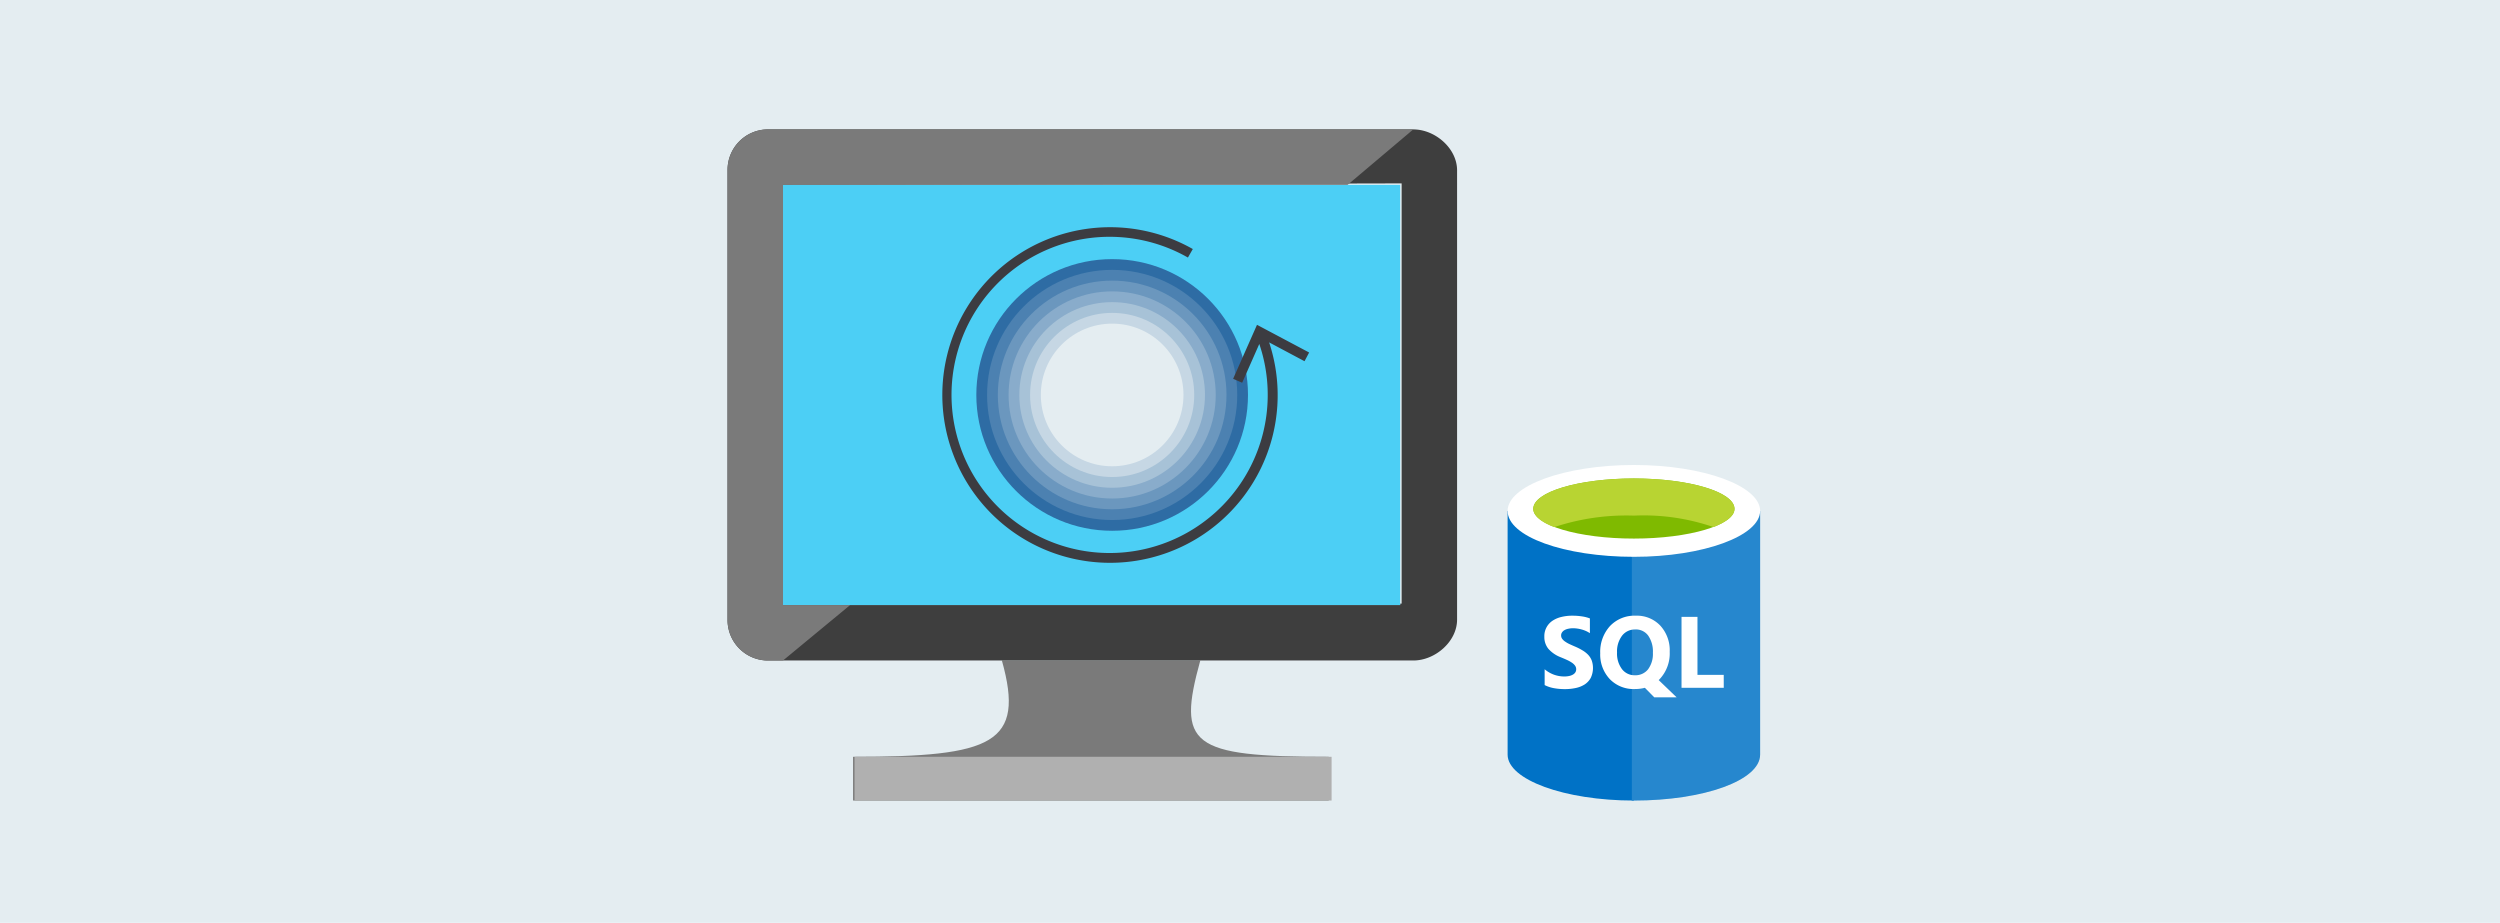 <svg xmlns="http://www.w3.org/2000/svg" viewBox="0 0 298 110"><title>4 - upgrade-sql</title><g id="background_blue" data-name="background blue"><rect width="298" height="110" fill="#e4edf1"/></g><g id="Shapes"><g><rect width="32.998" height="40" x="178.097" y="55.426" fill-opacity="0"/><rect width="30.101" height="40" x="179.707" y="55.426" fill-opacity="0"/><path fill="#0072c6" d="M179.707,60.9V89.953c0,2.978,6.76,5.473,15.05,5.473V60.9Z"/><path fill="#0072c6" d="M194.516,95.426h.241c8.37,0,15.05-2.414,15.05-5.473V60.9H194.516V95.426Z"/><path fill="#fff" d="M194.516,95.426h.241c8.37,0,15.05-2.414,15.05-5.473V60.9H194.516V95.426Z" opacity=".15" style="isolation:isolate"/><path fill="#fff" d="M209.807,60.9c0,2.978-6.76,5.473-15.05,5.473s-15.05-2.415-15.05-5.473c0-2.978,6.76-5.473,15.05-5.473S209.807,57.921,209.807,60.9Z"/><path fill="#7fba00" d="M206.749,60.658c0,1.931-5.392,3.541-11.992,3.541s-11.992-1.61-11.992-3.541c0-2.012,5.393-3.622,11.992-3.622S206.749,58.646,206.749,60.658Z"/><path fill="#b8d432" d="M204.254,62.831c1.61-.644,2.5-1.369,2.5-2.173,0-2.012-5.392-3.622-11.992-3.622s-11.992,1.61-11.992,3.622c0,.8.966,1.609,2.5,2.173a27.263,27.263,0,0,1,9.5-1.369A25.5,25.5,0,0,1,204.254,62.831Z"/><rect width="32.998" height="17.706" x="178.097" y="69.108" fill-opacity="0"/><path fill="#fff" d="M184.121,81.661V79.775a3.672,3.672,0,0,0,1.114.648,3.617,3.617,0,0,0,1.215.213,2.673,2.673,0,0,0,.625-.065,1.457,1.457,0,0,0,.447-.177.818.818,0,0,0,.272-.271.692.692,0,0,0,.088-.342.735.735,0,0,0-.141-.442,1.512,1.512,0,0,0-.389-.36,3.926,3.926,0,0,0-.578-.318q-.336-.153-.725-.312a3.748,3.748,0,0,1-1.48-1.008,2.212,2.212,0,0,1-.483-1.439,2.2,2.2,0,0,1,.984-1.916,3.26,3.26,0,0,1,1.061-.448,5.353,5.353,0,0,1,1.274-.147,7.33,7.33,0,0,1,1.167.083,4.471,4.471,0,0,1,.943.241v1.763a2.861,2.861,0,0,0-.466-.26,3.358,3.358,0,0,0-.513-.182,3.549,3.549,0,0,0-.53-.112,3.607,3.607,0,0,0-.5-.036,2.5,2.5,0,0,0-.59.065,1.444,1.444,0,0,0-.448.171.857.857,0,0,0-.283.271.619.619,0,0,0-.1.348.682.682,0,0,0,.112.383,1.366,1.366,0,0,0,.318.318,3.71,3.71,0,0,0,.5.3q.3.142.667.3a6.9,6.9,0,0,1,.907.454,3.163,3.163,0,0,1,.7.536,2.111,2.111,0,0,1,.442.69,2.73,2.73,0,0,1-.118,2.087,2.188,2.188,0,0,1-.725.778,3.188,3.188,0,0,1-1.073.424,6.105,6.105,0,0,1-1.285.13,7.165,7.165,0,0,1-1.326-.118A3.985,3.985,0,0,1,184.121,81.661Zm10.729.472a3.938,3.938,0,0,1-2.959-1.179,4.263,4.263,0,0,1-1.144-3.083,4.56,4.56,0,0,1,1.161-3.242,4.01,4.01,0,0,1,3.077-1.238,3.827,3.827,0,0,1,2.924,1.185,4.347,4.347,0,0,1,1.12,3.124,4.483,4.483,0,0,1-1.161,3.213c-.028.027-.053.055-.077.082s-.049.047-.076.071l2.139,2.057H197.19l-1.12-1.137A4.75,4.75,0,0,1,194.85,82.133Zm.082-7.1a1.923,1.923,0,0,0-1.591.754,3.123,3.123,0,0,0-.59,1.987,3.074,3.074,0,0,0,.59,1.986,1.886,1.886,0,0,0,1.544.731,1.909,1.909,0,0,0,1.562-.707,3.072,3.072,0,0,0,.578-1.975,3.313,3.313,0,0,0-.56-2.045A1.815,1.815,0,0,0,194.932,75.03Zm10.54,6.956h-5.034V73.533h1.9v6.908h3.13Z"/></g><g><path fill="#7a7a7a" d="M143.075,78.731H119.423c2.783,9.913-1.044,11.478-17.739,11.478v5.217h56.695V90.209C141.858,90.209,140.292,88.818,143.075,78.731Z"/><path fill="#3e3e3e" d="M168.466,15.426H91.423a4.827,4.827,0,0,0-4.7,4.87V73.861a4.827,4.827,0,0,0,4.7,4.87h77.043c2.609,0,5.218-2.261,5.218-4.87V20.3C173.684,17.687,171.075,15.426,168.466,15.426Zm-1.391,6.609V71.948H93.336V22.035l73.739-.174Z"/><g><polygon fill="#fff" points="166.901 22.035 166.901 72.122 93.336 72.122 93.336 22.035 167.075 22.035 166.901 22.035"/><polygon fill="#00bbf1" points="166.901 22.035 166.901 72.122 93.336 72.122 93.336 22.035 167.075 22.035 166.901 22.035" opacity=".7"/></g><path fill="#7a7a7a" d="M93.336,72.122h0V22.035h67.3l7.826-6.609H91.423a4.827,4.827,0,0,0-4.7,4.87V73.861a4.827,4.827,0,0,0,4.7,4.87h1.913l8-6.609Z"/><polygon fill="#59b4d9" points="93.336 72.122 93.336 72.122 93.336 22.035 160.64 22.035 160.64 22.035 93.336 22.035 93.336 72.122"/><rect width="56.87" height="5.217" x="101.858" y="90.209" fill="#b0b0b0"/></g><g><g><circle cx="132.569" cy="47.078" r="16.191" fill="#2e6ca4"/><circle cx="132.569" cy="47.078" r="14.909" fill="#4c81b1"/><circle cx="132.569" cy="47.078" r="13.628" fill="#6b97be"/><circle cx="132.569" cy="47.078" r="12.346" fill="#89accb"/><circle cx="132.569" cy="47.078" r="11.064" fill="#a7c2d7"/><circle cx="132.569" cy="47.078" r="9.782" fill="#c6d7e4"/><circle cx="132.569" cy="47.078" r="8.501" fill="#e4edf1"/></g><path fill="#3c3c41" d="M113.751,54.493a19.995,19.995,0,0,1,28.432-24.808L141.6,30.7A18.846,18.846,0,1,0,150.108,41l-2.042,4.624-1.077-.472,2.846-6.434,6.214,3.3-.551,1.039-4.217-2.244a19.982,19.982,0,0,1-37.53,13.684Z"/></g></g></svg>